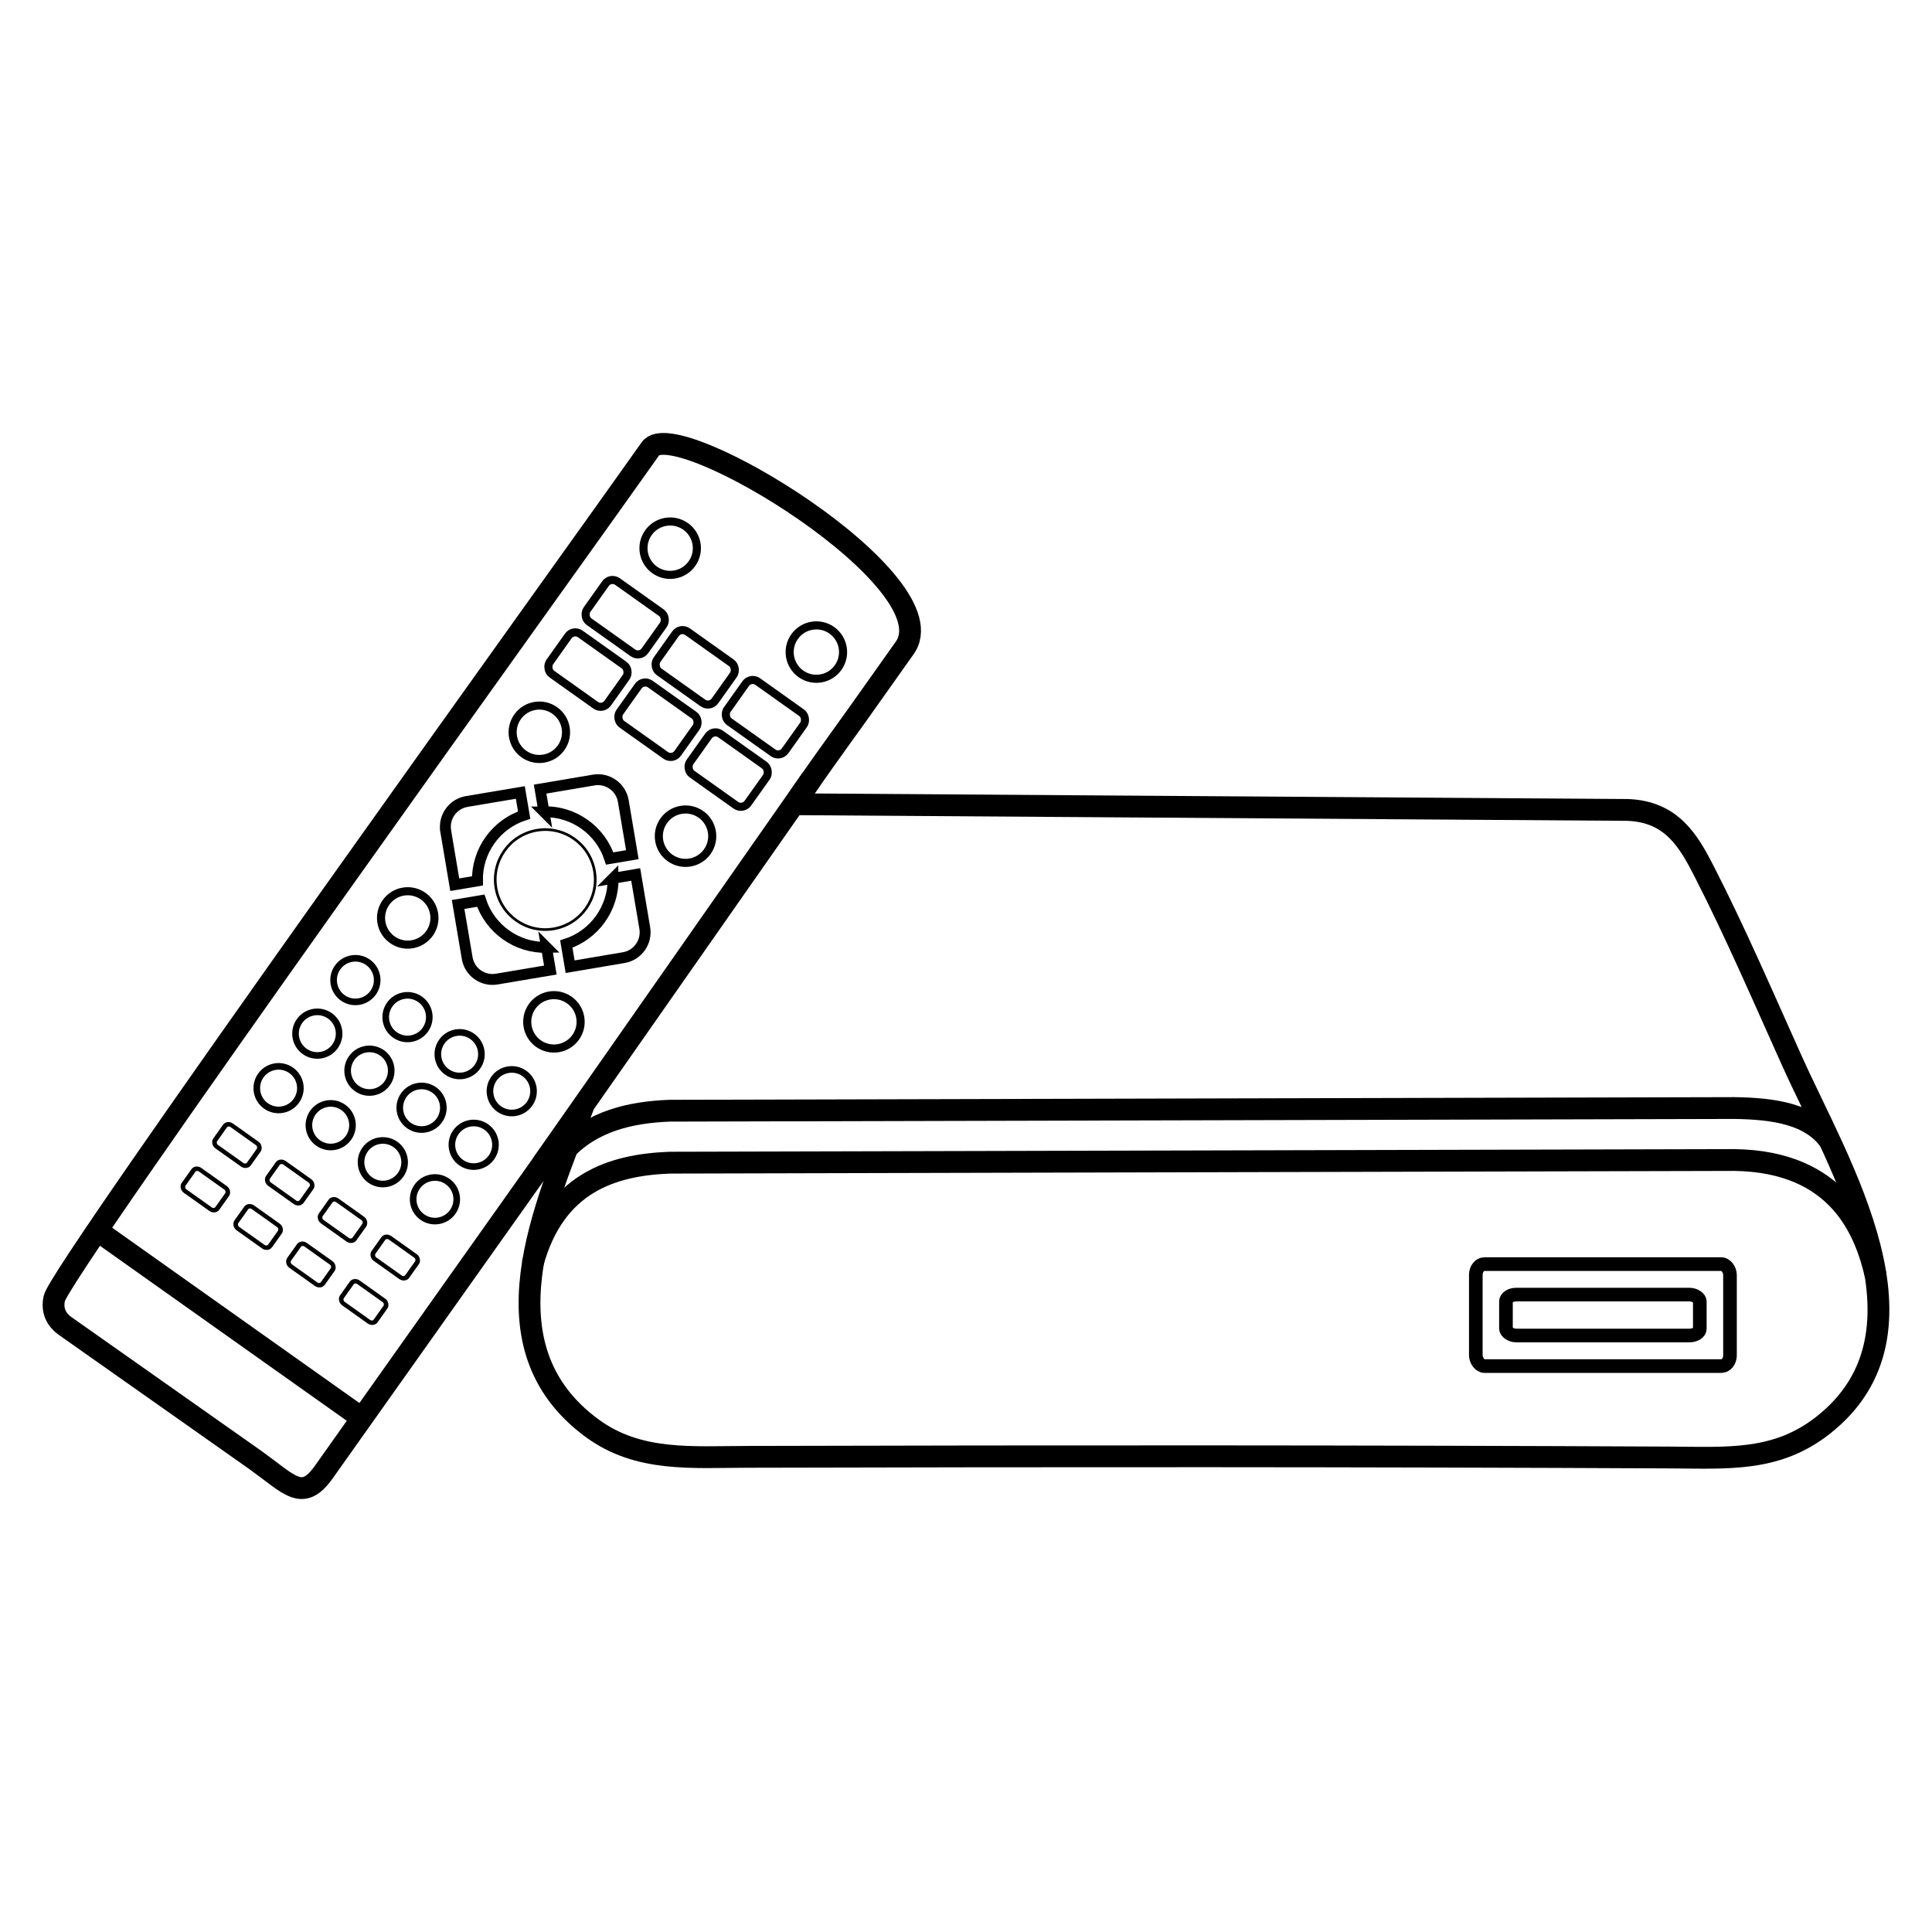 <svg xmlns="http://www.w3.org/2000/svg" xmlns:xlink="http://www.w3.org/1999/xlink" xml:space="preserve" version="1.1" style="shape-rendering:geometricPrecision;text-rendering:geometricPrecision;image-rendering:optimizeQuality;" viewBox="0 0 50000 50000" x="0px" y="0px" fill-rule="evenodd" clip-rule="evenodd"><defs><style type="text/css">
   
    .str1 {stroke:black;stroke-width:282.22}
    .str2 {stroke:black;stroke-width:282.22}
    .str0 {stroke:black;stroke-width:564.44}
    .str3 {stroke:black;stroke-width:352.77}
    .fil0 {fill:none}
   
  </style></defs><g><g><path class="fil0 str0" d="M23399 16789l-1218 1718c-103,142 -1581,2190 -1615,2307l21558 147c1142,43 1577,803 1987,1605 799,1562 1537,3272 2259,4878 1228,2730 3890,7015 816,9438 -1212,955 -2467,845 -3974,838 -7951,-39 -15889,-38 -23840,-17 -1462,1 -2849,142 -4052,-744 -2897,-2132 -1211,-5722 -221,-8339l-6726 9487c-550,764 -865,326 -1750,-312l-4965 -3498c-179,-138 -326,-363 -253,-693 161,-738 13805,-19683 15429,-21991 633,-919 7854,3473 6565,5176z"></path><line class="fil0 str0" x1="14010" y1="30156" x2="20999" y2="20164"></line><circle class="fil0 str1" transform="matrix(0.605 0.43 -0.43 0.605 17344.1 14187)" r="931"></circle><circle class="fil0 str1" transform="matrix(0.605 0.43 -0.43 0.605 21127.6 16876)" r="931"></circle><rect class="fil0 str1" transform="matrix(0.605 0.43 -0.43 0.605 15799.8 14921.6)" width="2477" height="1715" rx="300" ry="300"></rect><rect class="fil0 str1" transform="matrix(0.605 0.43 -0.43 0.605 17611.6 16218.9)" width="2477" height="1715" rx="300" ry="300"></rect><rect class="fil0 str1" transform="matrix(0.605 0.43 -0.43 0.605 19427.9 17509.8)" width="2477" height="1715" rx="300" ry="300"></rect><rect class="fil0 str1" transform="matrix(0.605 0.43 -0.43 0.605 14836 16277.6)" width="2477" height="1715" rx="300" ry="300"></rect><rect class="fil0 str1" transform="matrix(0.605 0.43 -0.43 0.605 16647.8 17574.9)" width="2477" height="1715" rx="300" ry="300"></rect><rect class="fil0 str1" transform="matrix(0.605 0.43 -0.43 0.605 18464.2 18865.8)" width="2477" height="1715" rx="300" ry="300"></rect><circle class="fil0 str1" transform="matrix(0.605 0.43 -0.43 0.605 13958 18951.2)" r="931"></circle><circle class="fil0 str1" transform="matrix(0.605 0.43 -0.43 0.605 17741.6 21640.3)" r="931"></circle><g><path class="fil0 str2" d="M11535 21508l234 1388 587 -99c-16,-770 477,-1464 1209,-1702l-99 -586 -1388 234c-360,61 -604,405 -543,765z"></path><path class="fil0 str2" d="M14077 21008c770,-15 1464,478 1702,1210l586 -99 -234 -1388c-61,-360 -405,-605 -765,-544l-1388 235 99 586z"></path><path class="fil0 str2" d="M15866 22730c15,770 -478,1463 -1210,1702l99 586 1388 -235c360,-60 604,-405 544,-764l-235 -1388 -586 99z"></path><path class="fil0 str2" d="M14144 24518c-770,16 -1463,-477 -1702,-1209l-586 99 235 1388c60,360 404,604 764,543l1388 -234 -99 -587z"></path><circle class="fil0 str2" transform="matrix(0.241 -0.041 0.041 0.241 14110.6 22763.3)" r="5292"></circle></g><circle class="fil0 str1" transform="matrix(0.605 0.43 -0.43 0.605 10552.2 23756.1)" r="931"></circle><circle class="fil0 str1" transform="matrix(0.605 0.43 -0.43 0.605 14335.7 26445.1)" r="931"></circle><circle class="fil0 str1" transform="matrix(0.494 0.351 -0.351 0.494 9197.48 25364.6)" r="931"></circle><circle class="fil0 str1" transform="matrix(0.494 0.351 -0.351 0.494 10546.4 26323.3)" r="931"></circle><circle class="fil0 str1" transform="matrix(0.494 0.351 -0.351 0.494 11895.3 27282)" r="931"></circle><circle class="fil0 str1" transform="matrix(0.494 0.351 -0.351 0.494 13244.2 28240.7)" r="931"></circle><circle class="fil0 str1" transform="matrix(0.494 0.351 -0.351 0.494 8212.21 26750.9)" r="931"></circle><circle class="fil0 str1" transform="matrix(0.494 0.351 -0.351 0.494 9561.1 27709.6)" r="931"></circle><circle class="fil0 str1" transform="matrix(0.494 0.351 -0.351 0.494 10910 28668.3)" r="931"></circle><circle class="fil0 str1" transform="matrix(0.494 0.351 -0.351 0.494 12258.9 29627)" r="931"></circle><circle class="fil0 str1" transform="matrix(0.494 0.351 -0.351 0.494 7209.73 28161.4)" r="931"></circle><circle class="fil0 str1" transform="matrix(0.494 0.351 -0.351 0.494 8558.62 29120.1)" r="931"></circle><circle class="fil0 str1" transform="matrix(0.494 0.351 -0.351 0.494 9907.51 30078.8)" r="931"></circle><circle class="fil0 str1" transform="matrix(0.494 0.351 -0.351 0.494 11256.4 31037.5)" r="931"></circle><rect class="fil0 str1" transform="matrix(0.353 0.251 -0.228 0.321 5890.37 29047)" width="2477" height="1715" rx="300" ry="300"></rect><rect class="fil0 str1" transform="matrix(0.353 0.251 -0.228 0.321 7256.11 30017.7)" width="2477" height="1715" rx="300" ry="300"></rect><rect class="fil0 str1" transform="matrix(0.353 0.251 -0.228 0.321 8621.83 30988.3)" width="2477" height="1715" rx="300" ry="300"></rect><rect class="fil0 str1" transform="matrix(0.353 0.251 -0.228 0.321 9987.56 31959)" width="2477" height="1715" rx="300" ry="300"></rect><rect class="fil0 str1" transform="matrix(0.353 0.251 -0.228 0.321 5072.9 30197.2)" width="2477" height="1715" rx="300" ry="300"></rect><rect class="fil0 str1" transform="matrix(0.353 0.251 -0.228 0.321 6438.63 31167.9)" width="2477" height="1715" rx="300" ry="300"></rect><rect class="fil0 str1" transform="matrix(0.353 0.251 -0.228 0.321 7804.36 32138.5)" width="2477" height="1715" rx="300" ry="300"></rect><rect class="fil0 str1" transform="matrix(0.353 0.251 -0.228 0.321 9170.09 33109.2)" width="2477" height="1715" rx="300" ry="300"></rect><line class="fil0 str0" x1="2515" y1="31844" x2="9368" y2="36703"></line><path class="fil0 str0" d="M13781 32716c566,-2101 2054,-2567 3545,-2626l27560 -69c2709,38 3392,1846 3656,2986"></path><rect class="fil0 str3" x="38194" y="32715" width="6578" height="2639" rx="223" ry="277"></rect><rect class="fil0 str3" x="38974" y="33504" width="5017" height="1059" rx="268" ry="176"></rect><path class="fil0 str0" d="M14607 29784c720,-776 1719,-999 2719,-1039l27560 -69c1039,15 1972,158 2469,850"></path></g></g></svg>